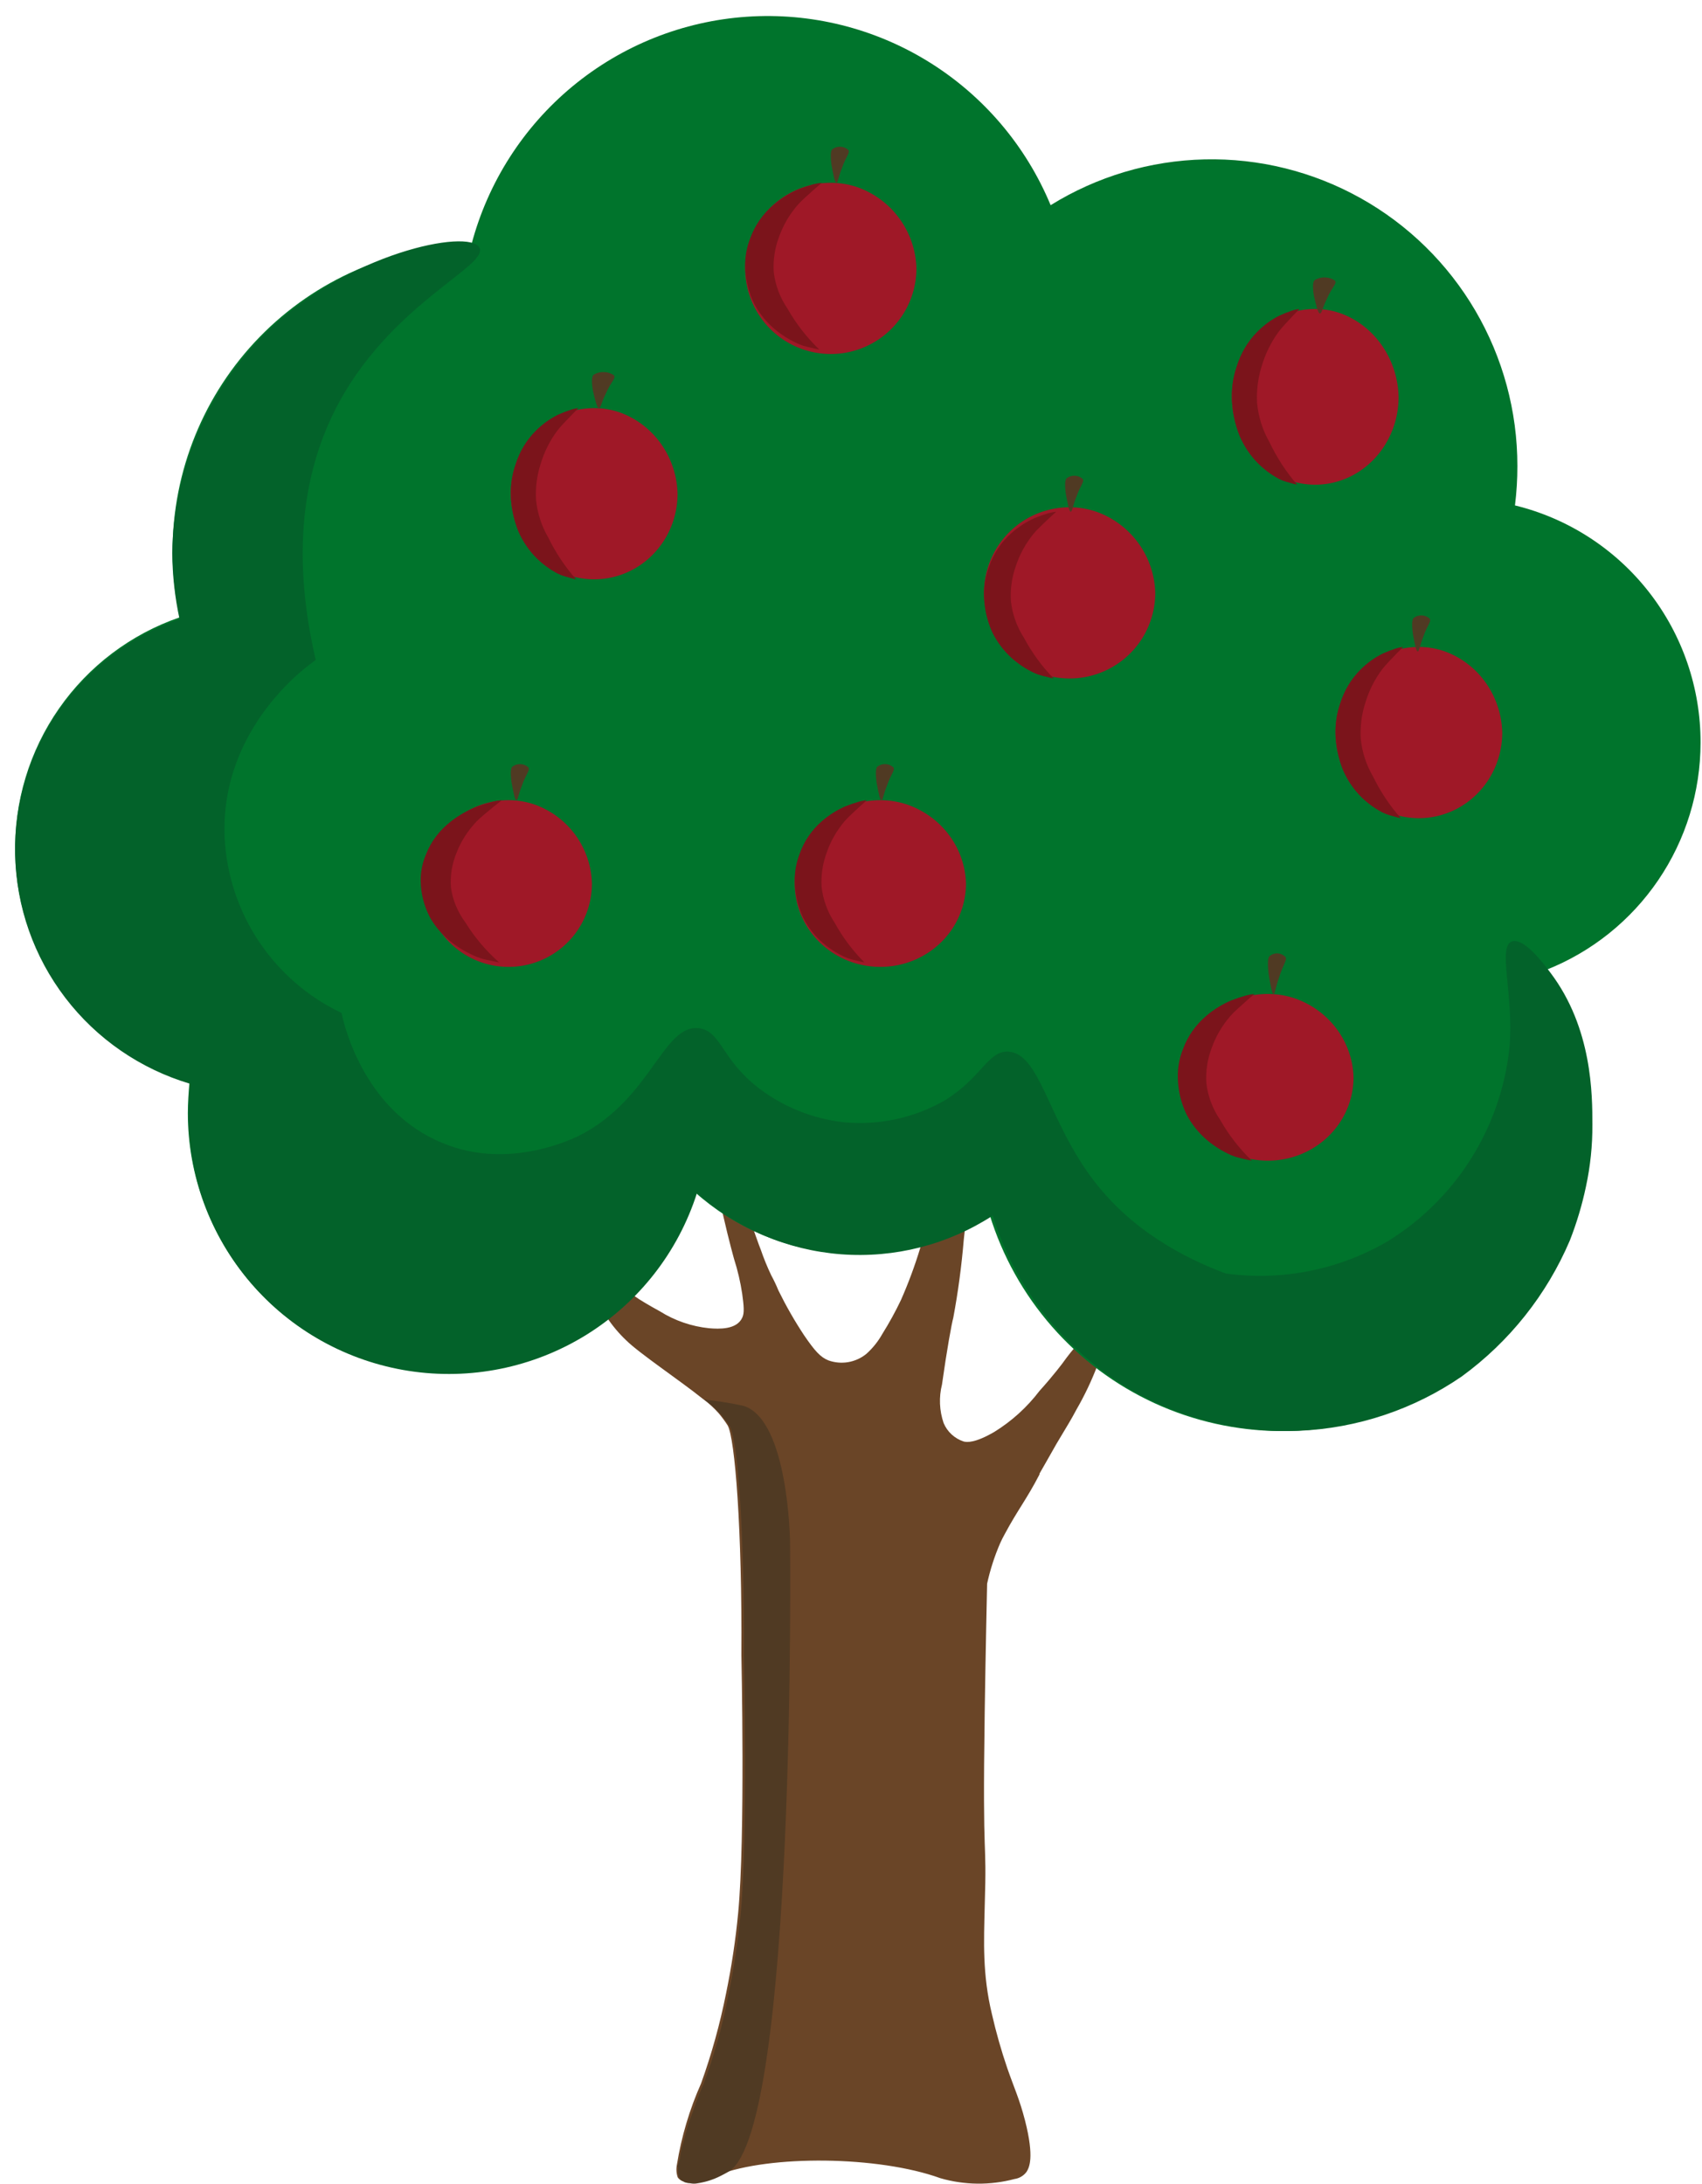 <svg width="106" height="136" viewBox="0 0 106 136" fill="none" xmlns="http://www.w3.org/2000/svg">
<path d="M42.159 134.807C42.44 133.065 42.946 131.367 43.664 129.754C44.32 127.927 44.84 126.054 45.219 124.15C45.56 122.497 45.811 120.827 45.972 119.147C46.424 114.444 46.173 103.137 46.173 103.087C46.223 95.231 45.772 89.578 45.32 88.777C45.153 88.515 44.968 88.265 44.768 88.027C44.454 87.671 44.1 87.352 43.714 87.076C42.41 86.025 39.8 84.274 38.997 83.474C38.085 82.609 37.381 81.548 36.94 80.372C36.037 78.07 36.288 75.519 36.539 75.469C36.789 75.418 36.789 77.67 38.295 79.571C38.997 80.472 39.75 80.922 41.105 81.673C42.031 82.253 43.078 82.612 44.166 82.723C44.768 82.773 45.872 82.823 46.223 82.073C46.374 81.773 46.324 81.322 46.223 80.572C46.113 79.843 45.945 79.123 45.721 78.421C45.721 78.421 45.42 77.37 45.019 75.619C44.707 74.189 44.556 72.729 44.567 71.266C44.517 68.764 44.718 66.112 44.969 66.112C45.119 66.112 45.169 67.213 45.621 70.315C46.073 73.617 46.223 74.418 46.524 75.368C46.825 76.319 47.327 77.72 47.377 77.82C47.564 78.366 47.782 78.9 48.03 79.421C48.198 79.729 48.349 80.047 48.481 80.372C48.956 81.339 49.492 82.275 50.087 83.174C50.739 84.124 51.09 84.525 51.592 84.725C51.987 84.866 52.411 84.904 52.824 84.834C53.237 84.763 53.626 84.588 53.951 84.324C54.352 83.966 54.691 83.543 54.954 83.073C55.378 82.395 55.764 81.694 56.108 80.972C56.576 79.913 56.978 78.827 57.313 77.72C57.527 77.049 57.695 76.363 57.814 75.669C57.865 75.268 57.965 74.818 58.115 73.117C58.316 70.865 58.266 70.465 58.467 70.365C58.868 70.215 59.671 71.416 60.072 72.767C60.273 73.467 60.374 74.268 60.022 77.22C59.887 78.847 59.669 80.467 59.37 82.073C59.27 82.423 58.969 84.074 58.667 86.226C58.468 87.019 58.503 87.853 58.768 88.627C58.882 88.898 59.052 89.141 59.269 89.339C59.486 89.538 59.742 89.688 60.022 89.778C60.223 89.828 60.725 89.878 61.929 89.177C63.015 88.506 63.967 87.641 64.739 86.626C65.642 85.625 66.194 84.875 66.194 84.875C66.504 84.439 66.839 84.021 67.198 83.624C67.599 83.224 68.452 82.323 68.753 82.573C69.105 82.873 68.502 84.474 68.352 85.025C67.992 85.975 67.555 86.896 67.047 87.777C66.646 88.527 66.596 88.577 65.793 89.928C65.291 90.829 64.99 91.329 64.739 91.779V91.829C63.936 93.38 63.384 94.031 62.581 95.532C62.471 95.727 62.371 95.927 62.28 96.132C61.933 96.938 61.664 97.776 61.477 98.634C61.477 98.634 61.377 103.137 61.327 106.639C61.176 116.896 61.477 113.944 61.327 118.747C61.277 120.898 61.176 122.95 61.779 125.451C62.038 126.584 62.356 127.703 62.732 128.803C63.184 130.104 63.485 130.705 63.836 132.056C64.438 134.407 64.087 135.008 63.936 135.258C63.848 135.379 63.735 135.482 63.606 135.559C63.477 135.637 63.333 135.687 63.184 135.708C61.669 136.111 60.073 136.094 58.567 135.658C54.703 134.257 47.929 134.207 44.718 135.458C44.266 135.658 42.711 136.308 42.209 135.608C42.121 135.35 42.104 135.074 42.159 134.807V134.807Z" fill="#6A4527"/>
<path d="M105.91 46.266C105.92 42.858 104.785 39.547 102.689 36.864C100.592 34.182 97.656 32.284 94.352 31.477C94.453 30.663 94.504 29.842 94.502 29.021C94.505 25.62 93.601 22.28 91.884 19.347C90.166 16.414 87.698 13.994 84.733 12.338C81.769 10.681 78.416 9.849 75.023 9.927C71.63 10.004 68.319 10.989 65.433 12.779C63.901 9.086 61.252 5.968 57.859 3.863C54.465 1.757 50.499 0.771 46.517 1.042C42.535 1.313 38.738 2.828 35.66 5.374C32.583 7.92 30.379 11.369 29.36 15.235C24.382 15.353 19.649 17.417 16.171 20.986C12.692 24.556 10.746 29.346 10.747 34.335C10.746 35.717 10.897 37.096 11.198 38.445C8.154 39.492 5.52 41.48 3.677 44.124C1.834 46.767 0.877 49.929 0.944 53.152C1.011 56.376 2.098 59.495 4.049 62.06C6 64.624 8.713 66.501 11.798 67.42C11.748 68.022 11.698 68.674 11.698 69.325C11.7 73.189 13.08 76.926 15.589 79.86C18.099 82.794 21.573 84.732 25.384 85.325C29.195 85.918 33.092 85.127 36.372 83.094C39.651 81.06 42.097 77.919 43.269 74.238C45.751 76.459 48.894 77.8 52.212 78.053C55.531 78.307 58.841 77.459 61.631 75.641C62.42 78.216 63.744 80.593 65.516 82.618C67.287 84.643 69.466 86.27 71.909 87.392C74.353 88.513 77.005 89.105 79.693 89.126C82.38 89.148 85.042 88.6 87.503 87.519C89.964 86.437 92.169 84.846 93.973 82.85C95.777 80.854 97.14 78.498 97.971 75.937C98.802 73.376 99.083 70.668 98.796 67.991C98.508 65.314 97.659 62.727 96.303 60.402C99.134 59.281 101.563 57.334 103.276 54.814C104.989 52.293 105.906 49.315 105.91 46.266V46.266Z" fill="#00742C"/>
<path d="M96.563 60.584C96.111 59.984 94.907 58.381 94.154 58.632C93.25 58.982 94.304 61.937 94.003 65.291C93.74 67.738 92.921 70.093 91.607 72.175C90.294 74.258 88.521 76.014 86.424 77.309C83.381 79.087 79.828 79.792 76.334 79.312C73.674 78.311 70.462 76.608 68.102 73.504C65.241 69.748 64.789 65.592 62.782 65.492C61.527 65.442 61.125 67.144 58.816 68.546C56.93 69.624 54.757 70.096 52.592 69.898C50.638 69.686 48.779 68.941 47.221 67.745C44.912 65.942 44.912 64.24 43.557 64.04C41.298 63.739 40.595 68.396 36.128 70.699C35.726 70.9 31.71 72.903 27.594 71.2C22.525 69.147 21.37 63.539 21.27 63.088C19.182 62.093 17.404 60.553 16.122 58.631C14.841 56.709 14.105 54.477 13.991 52.172C13.69 45.212 19.362 41.306 19.663 41.106C18.609 36.549 18.208 30.891 20.818 25.633C24.131 18.973 30.506 16.57 29.853 15.418C29.201 14.216 21.621 15.769 16.551 20.726C12.883 24.361 10.792 29.288 10.729 34.446C10.739 35.827 10.891 37.202 11.181 38.552C8.134 39.609 5.502 41.602 3.663 44.245C1.824 46.887 0.872 50.044 0.945 53.26C1.017 56.477 2.11 59.587 4.067 62.145C6.023 64.703 8.742 66.576 11.833 67.495C11.783 68.096 11.733 68.746 11.733 69.397C11.734 73.257 13.119 76.99 15.637 79.92C18.154 82.851 21.64 84.787 25.463 85.38C29.287 85.972 33.196 85.181 36.487 83.151C39.777 81.12 42.231 77.982 43.406 74.305C45.897 76.523 49.05 77.862 52.379 78.116C55.708 78.369 59.029 77.523 61.828 75.707C63.247 80.276 66.326 84.151 70.462 86.573C73.623 88.381 77.233 89.261 80.875 89.11C84.516 88.96 88.041 87.785 91.042 85.722C94.007 83.557 96.332 80.633 97.768 77.259C98.195 76.171 98.531 75.048 98.772 73.904C99.046 72.637 99.181 71.344 99.173 70.048C99.173 68.196 99.173 64.04 96.563 60.584Z" fill="#03622A"/>
<path d="M42.236 134.825C42.236 134.775 42.236 134.775 42.287 134.675C42.29 134.606 42.307 134.537 42.337 134.475C42.368 134.205 42.418 133.937 42.489 133.675C42.572 133.429 42.639 133.178 42.691 132.925C42.812 132.449 42.964 131.981 43.145 131.524C43.448 130.624 43.751 129.924 43.802 129.824C44.483 128.004 45.006 126.13 45.367 124.222C45.71 122.57 45.962 120.9 46.124 119.221C46.579 114.52 46.327 103.217 46.327 103.167C46.377 95.314 45.922 89.663 45.468 88.863C45.3 88.601 45.114 88.35 44.913 88.112C44.597 87.757 44.241 87.438 43.852 87.162H43.802C44.651 87.243 45.494 87.377 46.327 87.562C49.104 88.463 49.205 95.965 49.205 96.065C49.205 96.065 49.609 132.524 45.418 135.225C45.165 135.375 44.862 135.525 44.862 135.525C44.418 135.749 43.941 135.901 43.448 135.975C43.298 136.006 43.144 136.006 42.994 135.975C42.891 135.973 42.789 135.956 42.691 135.925C42.653 135.92 42.617 135.902 42.59 135.875C42.563 135.848 42.527 135.831 42.489 135.825C42.438 135.775 42.388 135.775 42.337 135.675C42.334 135.637 42.316 135.601 42.287 135.575C42.242 135.43 42.225 135.277 42.236 135.125V134.975C42.186 134.975 42.186 134.925 42.236 134.825Z" fill="#503A23"/>
<path d="M42.199 30.747C42.199 31.802 41.895 32.833 41.324 33.71C40.754 34.587 39.943 35.271 38.994 35.675C38.046 36.079 37.002 36.184 35.994 35.979C34.987 35.773 34.062 35.266 33.335 34.52C32.609 33.774 32.114 32.824 31.914 31.789C31.713 30.755 31.816 29.683 32.209 28.708C32.602 27.734 33.267 26.901 34.121 26.315C34.975 25.729 35.979 25.416 37.006 25.416V25.416C37.585 25.416 38.16 25.52 38.704 25.723C39.708 26.108 40.577 26.791 41.199 27.686C41.822 28.581 42.17 29.647 42.199 30.747V30.747Z" fill="#9F1827"/>
<path d="M35.881 36.081C35.775 36.058 35.688 36.037 35.627 36.021C35.566 36.005 35.545 35.998 35.411 35.962C35.278 35.926 35.277 35.926 35.224 35.911C35.172 35.895 35.087 35.87 34.995 35.836C34.995 35.836 34.858 35.785 34.717 35.715C34.251 35.469 33.819 35.153 33.432 34.777C32.957 34.307 32.57 33.742 32.29 33.112C31.982 32.358 31.819 31.543 31.814 30.717C31.807 30.113 31.904 29.512 32.1 28.947C32.353 28.127 32.796 27.391 33.385 26.812C33.794 26.406 34.26 26.072 34.764 25.823C35.029 25.704 35.299 25.6 35.573 25.511C35.641 25.491 35.714 25.471 35.795 25.454C35.876 25.438 35.952 25.425 36.024 25.416C35.926 25.513 35.781 25.658 35.609 25.837C35.315 26.141 34.904 26.564 34.717 26.812C34.253 27.43 33.899 28.136 33.67 28.895C33.438 29.612 33.341 30.374 33.385 31.133C33.469 31.968 33.73 32.77 34.146 33.476C34.609 34.429 35.194 35.306 35.881 36.081V36.081Z" fill="#7B141B"/>
<path d="M36.983 23.332C37.164 23.22 37.392 23.163 37.624 23.172C37.856 23.18 38.075 23.254 38.241 23.379C38.365 23.573 38.056 23.767 37.738 24.495C37.423 25.125 37.423 25.416 37.297 25.416C37.172 25.416 37.046 24.834 36.92 24.301C36.794 23.526 36.92 23.38 36.983 23.332Z" fill="#503A23"/>
<path d="M36.866 55.026C36.866 56.053 36.561 57.057 35.991 57.911C35.42 58.765 34.609 59.43 33.66 59.823C32.712 60.216 31.667 60.319 30.66 60.119C29.653 59.918 28.728 59.423 28.002 58.697C27.276 57.971 26.781 57.045 26.581 56.038C26.381 55.031 26.484 53.987 26.877 53.038C27.27 52.089 27.936 51.279 28.79 50.708C29.644 50.138 30.648 49.834 31.675 49.834V49.834C32.254 49.834 32.828 49.936 33.372 50.133C34.376 50.508 35.245 51.173 35.868 52.045C36.49 52.917 36.838 53.955 36.866 55.026V55.026Z" fill="#9F1827"/>
<path d="M31.085 59.938C30.957 59.916 30.853 59.896 30.781 59.881C30.699 59.864 30.681 59.859 30.522 59.825C30.362 59.791 30.36 59.791 30.297 59.776C30.234 59.762 30.132 59.739 30.02 59.706C30.02 59.706 29.856 59.657 29.687 59.591C29.128 59.358 28.609 59.059 28.144 58.703C27.574 58.258 27.108 57.722 26.773 57.125C26.402 56.411 26.207 55.638 26.201 54.856C26.193 54.283 26.309 53.715 26.544 53.179C26.848 52.402 27.378 51.706 28.083 51.157C28.575 50.772 29.135 50.456 29.741 50.22C30.058 50.107 30.383 50.008 30.712 49.924C30.794 49.905 30.881 49.886 30.977 49.87C31.074 49.854 31.167 49.842 31.253 49.834C31.135 49.926 30.961 50.063 30.755 50.233C30.402 50.521 29.907 50.922 29.683 51.157C29.127 51.742 28.7 52.411 28.426 53.13C28.148 53.809 28.031 54.531 28.083 55.251C28.185 56.041 28.498 56.801 28.998 57.47C29.555 58.373 30.258 59.204 31.085 59.938V59.938Z" fill="#7B141B"/>
<path d="M31.907 47.749C32.052 47.638 32.235 47.581 32.42 47.589C32.606 47.598 32.782 47.672 32.914 47.797C33.013 47.991 32.766 48.185 32.511 48.913C32.26 49.543 32.26 49.834 32.159 49.834C32.058 49.834 31.957 49.252 31.857 48.718C31.756 47.944 31.857 47.798 31.907 47.749Z" fill="#503A23"/>
<path d="M71.949 36.923C71.949 37.977 71.637 39.008 71.051 39.886C70.465 40.763 69.632 41.446 68.657 41.85C67.683 42.254 66.611 42.359 65.576 42.153C64.542 41.948 63.592 41.44 62.846 40.694C62.1 39.948 61.592 38.998 61.386 37.964C61.181 36.929 61.286 35.857 61.69 34.883C62.093 33.908 62.777 33.075 63.654 32.489C64.531 31.903 65.562 31.591 66.617 31.591C67.211 31.591 67.801 31.695 68.36 31.898C69.391 32.282 70.284 32.966 70.923 33.861C71.563 34.757 71.92 35.823 71.949 36.923V36.923Z" fill="#9F1827"/>
<path d="M65.622 42.256C65.508 42.233 65.416 42.212 65.351 42.197C65.279 42.18 65.263 42.175 65.121 42.139L64.922 42.089C64.86 42.073 64.775 42.05 64.677 42.017C64.677 42.017 64.531 41.967 64.38 41.898C63.883 41.659 63.422 41.352 63.01 40.986C62.504 40.528 62.09 39.978 61.792 39.364C61.462 38.63 61.29 37.837 61.284 37.033C61.277 36.444 61.38 35.859 61.589 35.309C61.859 34.51 62.331 33.795 62.959 33.231C63.396 32.835 63.893 32.51 64.431 32.268C64.713 32.152 65.001 32.05 65.294 31.964C65.366 31.944 65.444 31.924 65.53 31.908C65.616 31.892 65.698 31.88 65.775 31.871C65.67 31.966 65.516 32.107 65.332 32.28C65.018 32.579 64.58 32.989 64.38 33.231C63.886 33.832 63.507 34.52 63.264 35.258C63.016 35.957 62.913 36.698 62.959 37.438C63.049 38.251 63.327 39.032 63.771 39.719C64.266 40.647 64.889 41.501 65.622 42.256Z" fill="#7B141B"/>
<path d="M66.429 29.787C66.574 29.675 66.757 29.618 66.942 29.627C67.128 29.636 67.303 29.709 67.436 29.834C67.535 30.029 67.285 30.223 67.034 30.95C66.782 31.58 66.782 31.871 66.681 31.871C66.581 31.871 66.48 31.289 66.379 30.756C66.278 29.98 66.379 29.835 66.429 29.787Z" fill="#503A23"/>
<path d="M60.161 55.026C60.161 56.053 59.848 57.057 59.263 57.911C58.676 58.765 57.844 59.43 56.869 59.823C55.895 60.216 54.823 60.319 53.788 60.119C52.754 59.918 51.804 59.424 51.058 58.698C50.312 57.971 49.804 57.046 49.598 56.039C49.393 55.032 49.498 53.988 49.902 53.039C50.305 52.09 50.989 51.279 51.866 50.709C52.743 50.138 53.774 49.834 54.828 49.834V49.834C55.423 49.834 56.013 49.935 56.572 50.133C57.603 50.507 58.496 51.173 59.135 52.045C59.775 52.917 60.132 53.955 60.161 55.026V55.026Z" fill="#9F1827"/>
<path d="M53.834 59.938C53.721 59.916 53.628 59.896 53.563 59.881C53.491 59.864 53.475 59.859 53.333 59.825C53.191 59.791 53.19 59.791 53.134 59.776C53.078 59.762 52.987 59.739 52.889 59.706C52.889 59.706 52.743 59.657 52.592 59.591C52.096 59.358 51.635 59.059 51.222 58.703C50.715 58.258 50.302 57.722 50.004 57.125C49.675 56.411 49.502 55.638 49.496 54.856C49.489 54.283 49.592 53.715 49.801 53.179C50.071 52.402 50.543 51.706 51.171 51.157C51.608 50.772 52.105 50.456 52.643 50.22C52.925 50.107 53.213 50.009 53.506 49.924C53.578 49.905 53.656 49.886 53.742 49.87C53.828 49.854 53.91 49.842 53.986 49.834C53.882 49.926 53.727 50.063 53.544 50.233C53.23 50.521 52.792 50.922 52.592 51.157C52.098 51.742 51.719 52.411 51.476 53.13C51.228 53.81 51.125 54.531 51.171 55.251C51.261 56.042 51.539 56.801 51.983 57.47C52.478 58.373 53.101 59.204 53.834 59.938V59.938Z" fill="#7B141B"/>
<path d="M54.641 47.749C54.786 47.638 54.969 47.581 55.154 47.589C55.34 47.598 55.516 47.672 55.648 47.797C55.747 47.991 55.497 48.185 55.246 48.913C54.994 49.543 54.994 49.834 54.893 49.834C54.793 49.834 54.692 49.252 54.591 48.718C54.49 47.944 54.591 47.798 54.641 47.749Z" fill="#503A23"/>
<path d="M93.56 45.624C93.56 46.678 93.256 47.709 92.685 48.587C92.115 49.463 91.304 50.147 90.355 50.55C89.406 50.954 88.362 51.06 87.355 50.854C86.348 50.648 85.422 50.14 84.696 49.394C83.97 48.648 83.476 47.698 83.275 46.664C83.075 45.629 83.178 44.557 83.571 43.583C83.964 42.608 84.63 41.776 85.484 41.19C86.338 40.604 87.342 40.291 88.368 40.291V40.291C88.947 40.291 89.522 40.396 90.066 40.599C91.07 40.983 91.939 41.667 92.562 42.562C93.184 43.458 93.532 44.524 93.56 45.624V45.624Z" fill="#9F1827"/>
<path d="M87.243 50.956C87.137 50.933 87.05 50.912 86.989 50.896C86.922 50.878 86.907 50.873 86.774 50.837C86.64 50.801 86.639 50.801 86.587 50.786C86.534 50.771 86.449 50.746 86.356 50.711C86.356 50.711 86.22 50.66 86.079 50.59C85.613 50.344 85.181 50.029 84.794 49.653C84.319 49.183 83.931 48.617 83.652 47.987C83.343 47.233 83.181 46.418 83.176 45.592C83.169 44.988 83.266 44.388 83.462 43.822C83.715 43.002 84.158 42.267 84.746 41.688C85.156 41.281 85.622 40.947 86.127 40.699C86.391 40.58 86.661 40.475 86.935 40.386C87.003 40.366 87.076 40.346 87.156 40.33C87.237 40.313 87.315 40.3 87.386 40.291C87.287 40.388 87.143 40.533 86.971 40.712C86.677 41.017 86.266 41.439 86.079 41.688C85.615 42.305 85.26 43.011 85.032 43.77C84.8 44.488 84.703 45.249 84.746 46.009C84.831 46.844 85.092 47.645 85.508 48.351C85.972 49.305 86.556 50.182 87.243 50.956V50.956Z" fill="#7B141B"/>
<path d="M88.04 38.488C88.185 38.376 88.368 38.319 88.553 38.327C88.739 38.336 88.915 38.41 89.047 38.535C89.147 38.729 88.897 38.923 88.644 39.651C88.393 40.281 88.393 40.572 88.292 40.572C88.191 40.572 88.091 39.99 87.99 39.456C87.889 38.682 87.99 38.536 88.04 38.488Z" fill="#503A23"/>
<path d="M84.298 67.094C84.299 68.121 83.986 69.125 83.4 69.979C82.814 70.833 81.981 71.499 81.007 71.892C80.032 72.285 78.96 72.388 77.926 72.187C76.891 71.987 75.941 71.493 75.195 70.766C74.449 70.04 73.941 69.115 73.736 68.108C73.53 67.101 73.635 66.057 74.039 65.108C74.443 64.159 75.126 63.348 76.003 62.778C76.88 62.207 77.911 61.903 78.966 61.903V61.903C79.56 61.903 80.15 62.004 80.709 62.202C81.74 62.576 82.633 63.242 83.272 64.114C83.912 64.985 84.269 66.023 84.298 67.094V67.094Z" fill="#9F1827"/>
<path d="M77.962 72.287C77.841 72.265 77.743 72.244 77.674 72.228C77.597 72.211 77.581 72.206 77.43 72.171L77.218 72.121C77.152 72.105 77.062 72.081 76.957 72.048C76.957 72.048 76.802 71.998 76.642 71.93C76.115 71.69 75.625 71.383 75.187 71.017C74.648 70.56 74.209 70.009 73.892 69.395C73.542 68.662 73.359 67.868 73.353 67.064C73.345 66.475 73.455 65.891 73.676 65.34C73.964 64.542 74.465 63.826 75.132 63.262C75.597 62.866 76.125 62.541 76.696 62.299C76.996 62.183 77.302 62.082 77.613 61.995C77.69 61.975 77.772 61.956 77.864 61.939C77.956 61.923 78.043 61.911 78.124 61.903C78.012 61.997 77.849 62.138 77.653 62.312C77.32 62.611 76.854 63.02 76.642 63.262C76.117 63.863 75.715 64.551 75.456 65.29C75.193 65.988 75.083 66.73 75.132 67.469C75.228 68.282 75.524 69.063 75.995 69.75C76.521 70.678 77.183 71.532 77.962 72.287V72.287Z" fill="#7B141B"/>
<path d="M79.059 59.558C79.204 59.432 79.386 59.368 79.572 59.377C79.758 59.387 79.933 59.471 80.066 59.611C80.165 59.83 79.915 60.048 79.664 60.866C79.412 61.575 79.412 61.903 79.311 61.903C79.21 61.903 79.109 61.248 79.009 60.648C78.908 59.775 79.009 59.612 79.059 59.558Z" fill="#503A23"/>
<path d="M87.105 24.714C87.105 25.796 86.801 26.855 86.23 27.755C85.66 28.655 84.849 29.356 83.9 29.771C82.951 30.185 81.907 30.293 80.9 30.082C79.893 29.871 78.967 29.35 78.241 28.584C77.515 27.819 77.02 26.844 76.82 25.782C76.62 24.72 76.723 23.62 77.116 22.62C77.509 21.62 78.174 20.765 79.028 20.163C79.882 19.562 80.886 19.241 81.913 19.241V19.241C82.492 19.242 83.066 19.349 83.61 19.557C84.614 19.951 85.484 20.653 86.106 21.572C86.729 22.491 87.077 23.585 87.105 24.714V24.714Z" fill="#9F1827"/>
<path d="M80.788 30.187C80.681 30.164 80.595 30.142 80.534 30.126C80.466 30.107 80.452 30.102 80.318 30.065L80.131 30.012C80.073 29.995 79.994 29.971 79.901 29.936C79.901 29.936 79.764 29.883 79.624 29.811C79.158 29.558 78.726 29.235 78.339 28.849C77.864 28.367 77.476 27.787 77.197 27.14C76.888 26.366 76.726 25.53 76.721 24.682C76.714 24.062 76.811 23.446 77.006 22.866C77.26 22.024 77.702 21.269 78.291 20.675C78.701 20.258 79.167 19.915 79.671 19.66C79.936 19.538 80.206 19.431 80.48 19.34C80.548 19.318 80.62 19.298 80.701 19.281C80.782 19.263 80.859 19.25 80.93 19.241C80.832 19.342 80.688 19.49 80.516 19.673C80.222 19.988 79.81 20.42 79.624 20.675C79.16 21.309 78.805 22.033 78.576 22.812C78.345 23.549 78.248 24.33 78.291 25.109C78.375 25.967 78.635 26.791 79.051 27.517C79.516 28.494 80.1 29.393 80.788 30.187Z" fill="#7B141B"/>
<path d="M81.889 17.438C82.07 17.326 82.299 17.269 82.53 17.277C82.762 17.286 82.982 17.36 83.148 17.485C83.272 17.679 82.959 17.873 82.644 18.6C82.33 19.231 82.33 19.522 82.204 19.522C82.077 19.522 81.952 18.94 81.826 18.407C81.701 17.631 81.826 17.486 81.889 17.438Z" fill="#503A23"/>
<path d="M57.074 16.715C57.074 17.77 56.761 18.801 56.175 19.678C55.589 20.555 54.756 21.238 53.782 21.642C52.807 22.046 51.735 22.151 50.701 21.945C49.666 21.74 48.716 21.232 47.97 20.486C47.224 19.74 46.717 18.79 46.511 17.755C46.305 16.721 46.411 15.649 46.815 14.674C47.218 13.7 47.902 12.867 48.779 12.281C49.656 11.695 50.687 11.383 51.742 11.383V11.383C52.336 11.383 52.926 11.487 53.485 11.69C54.516 12.074 55.409 12.758 56.048 13.654C56.688 14.549 57.045 15.615 57.074 16.715V16.715Z" fill="#9F1827"/>
<path d="M51.022 21.767C50.901 21.745 50.803 21.724 50.734 21.709C50.658 21.691 50.641 21.686 50.49 21.651C50.339 21.616 50.338 21.616 50.278 21.601C50.218 21.586 50.122 21.562 50.017 21.529C50.017 21.529 49.862 21.479 49.703 21.41C49.175 21.171 48.685 20.864 48.246 20.498C47.707 20.041 47.266 19.49 46.948 18.876C46.598 18.142 46.415 17.348 46.409 16.544C46.401 15.956 46.511 15.371 46.732 14.821C47.02 14.022 47.522 13.307 48.189 12.743C48.653 12.347 49.181 12.022 49.753 11.779C50.053 11.664 50.358 11.562 50.669 11.475C50.747 11.456 50.828 11.437 50.92 11.42C51.012 11.404 51.099 11.391 51.18 11.383C51.069 11.477 50.905 11.618 50.71 11.792C50.377 12.089 49.91 12.501 49.699 12.743C49.173 13.344 48.771 14.031 48.512 14.77C48.25 15.469 48.14 16.21 48.189 16.95C48.285 17.763 48.58 18.543 49.051 19.231C49.578 20.159 50.242 21.013 51.022 21.767V21.767Z" fill="#7B141B"/>
<path d="M51.835 9.298C51.98 9.186 52.162 9.129 52.348 9.138C52.533 9.147 52.709 9.221 52.842 9.346C52.941 9.54 52.691 9.734 52.439 10.461C52.187 11.092 52.187 11.383 52.086 11.383C51.985 11.383 51.885 10.801 51.784 10.267C51.684 9.492 51.784 9.347 51.835 9.298Z" fill="#503A23"/>
</svg>
